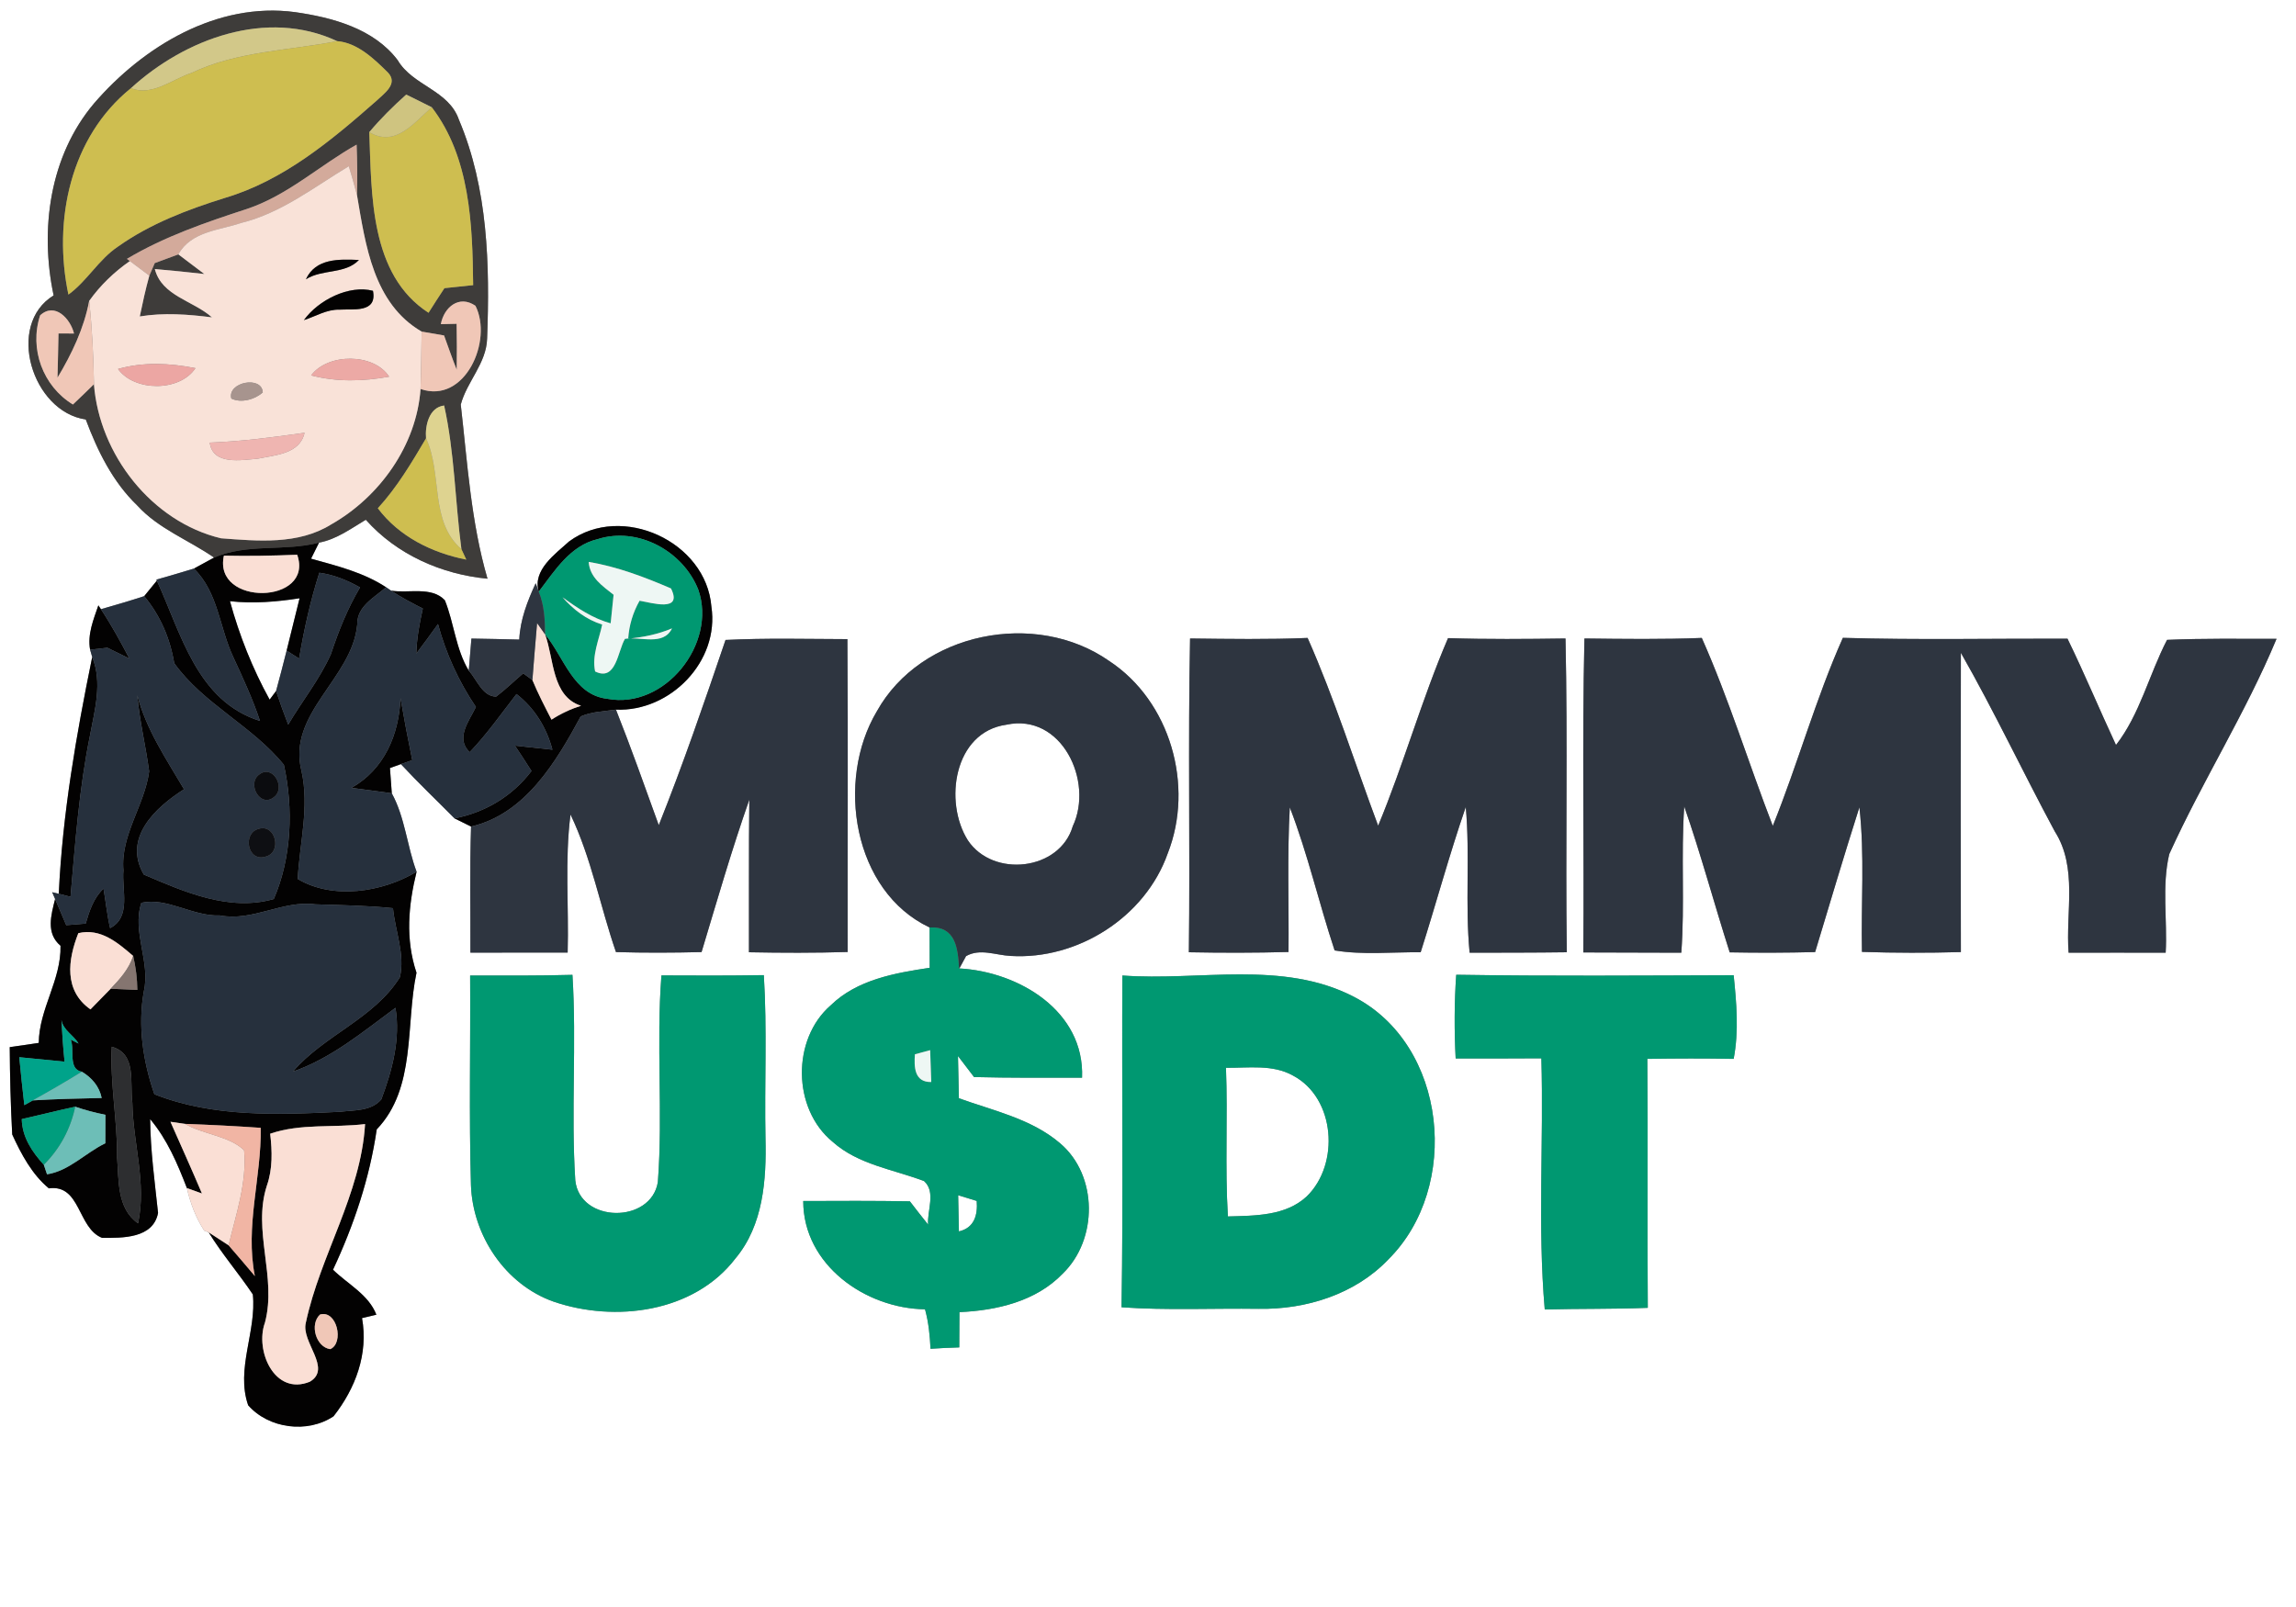 <?xml version="1.0" encoding="UTF-8" ?>
<!DOCTYPE svg PUBLIC "-//W3C//DTD SVG 1.1//EN" "http://www.w3.org/Graphics/SVG/1.1/DTD/svg11.dtd">
<svg width="250pt" height="175pt" viewBox="0 0 250 175" version="1.1" xmlns="http://www.w3.org/2000/svg">
<rect x="0" y="0" width="250" height="175" fill="#808080" stroke="none"/>
<g id="#ffffffff">
<path fill="#ffffff" opacity="1.00" d=" M 0.00 0.00 L 250.00 0.00 L 250.00 175.00 L 0.00 175.00 L 0.00 0.00 M 10.24 11.26 C 5.40 16.99 4.32 24.99 5.84 32.17 C 0.59 35.38 3.50 44.84 9.34 45.68 C 10.62 49.11 12.28 52.49 14.96 55.06 C 17.26 57.59 20.54 58.80 23.31 60.72 C 22.76 61.02 21.66 61.62 21.11 61.92 C 19.76 62.34 18.39 62.73 17.03 63.12 L 17.08 63.23 C 16.74 63.66 16.05 64.50 15.70 64.92 C 14.14 65.43 12.57 65.89 10.99 66.34 L 10.71 65.92 C 10.18 67.48 9.51 69.06 9.81 70.75 L 10.04 71.55 C 8.30 80.05 6.80 88.66 6.40 97.33 L 5.68 97.16 L 6.00 97.90 C 5.57 99.64 4.97 101.62 6.59 102.99 C 6.67 106.74 4.26 109.85 4.22 113.57 C 3.17 113.73 2.11 113.89 1.06 114.03 C 1.08 117.20 1.16 120.38 1.33 123.54 C 2.30 125.67 3.49 127.90 5.32 129.41 C 8.80 128.94 8.43 133.74 11.11 134.80 C 13.31 134.81 16.67 134.89 17.21 132.09 C 16.85 128.69 16.38 125.30 16.35 121.87 C 18.20 124.07 19.33 126.73 20.35 129.38 C 20.72 131.02 21.32 132.60 22.24 134.02 L 22.72 134.20 C 24.17 136.56 25.99 138.66 27.53 140.96 C 27.95 144.98 25.65 149.07 27.02 153.03 C 29.26 155.58 33.48 156.13 36.32 154.23 C 38.71 151.19 40.12 147.43 39.42 143.54 L 40.98 143.17 C 40.14 140.98 37.87 139.85 36.26 138.27 C 38.53 133.42 40.25 128.30 41.02 122.99 C 45.34 118.48 44.14 111.61 45.35 105.93 C 44.13 102.27 44.46 98.59 45.36 94.93 C 44.31 92.13 44.11 89.04 42.66 86.39 C 42.61 85.70 42.51 84.33 42.46 83.64 L 43.65 83.21 C 45.53 85.24 47.54 87.15 49.49 89.12 C 49.94 89.34 50.84 89.79 51.29 90.01 C 51.14 94.58 51.24 99.16 51.22 103.74 C 54.75 103.74 58.28 103.74 61.81 103.73 C 61.95 98.72 61.48 93.68 62.12 88.70 C 64.40 93.45 65.35 98.71 67.07 103.68 C 70.17 103.77 73.28 103.76 76.39 103.68 C 78.06 98.13 79.67 92.55 81.59 87.08 C 81.52 92.62 81.57 98.16 81.55 103.70 C 85.13 103.77 88.72 103.78 92.30 103.67 C 92.28 92.31 92.35 80.96 92.27 69.60 C 87.84 69.59 83.42 69.47 79.00 69.69 C 76.70 76.46 74.38 83.23 71.73 89.86 C 70.21 85.66 68.72 81.44 67.07 77.28 C 72.99 77.52 78.36 72.02 77.46 66.06 C 76.89 58.97 67.70 54.75 61.97 58.96 C 60.45 60.34 57.96 62.09 58.66 64.43 L 58.33 63.51 C 57.43 65.46 56.64 67.48 56.54 69.65 C 54.80 69.60 53.06 69.57 51.33 69.54 C 51.24 70.70 51.14 71.87 51.04 73.03 C 49.62 70.68 49.45 67.87 48.44 65.37 C 47.00 63.82 44.45 64.64 42.58 64.32 L 42.04 63.95 C 39.57 62.33 36.67 61.62 33.87 60.84 C 34.08 60.40 34.52 59.53 34.74 59.09 C 36.63 58.74 38.21 57.57 39.83 56.60 C 43.20 60.39 48.08 62.55 53.08 63.02 C 51.28 56.84 50.90 50.42 50.17 44.06 C 50.83 41.56 52.97 39.57 53.04 36.85 C 53.34 28.86 53.14 20.51 49.97 13.04 C 48.86 9.80 44.94 9.35 43.30 6.55 C 40.70 3.11 36.19 1.90 32.12 1.32 C 23.64 0.18 15.60 5.05 10.24 11.26 M 95.47 77.47 C 90.97 85.03 92.89 97.08 101.22 101.00 C 101.23 102.46 101.23 103.93 101.23 105.39 C 97.43 105.96 93.33 106.68 90.46 109.47 C 86.19 113.17 86.28 120.76 90.66 124.34 C 93.44 126.83 97.26 127.34 100.62 128.62 C 101.94 129.82 100.93 131.84 101.06 133.36 C 100.39 132.52 99.72 131.67 99.07 130.82 C 95.20 130.76 91.33 130.77 87.46 130.79 C 87.46 137.74 94.24 142.50 100.72 142.58 C 101.11 143.98 101.25 145.43 101.32 146.88 C 102.36 146.81 103.41 146.76 104.45 146.73 C 104.46 145.45 104.47 144.17 104.47 142.89 C 108.52 142.71 112.81 141.72 115.71 138.70 C 119.55 135.00 119.56 128.01 115.44 124.51 C 112.33 121.84 108.18 120.96 104.41 119.60 C 104.38 118.07 104.34 116.53 104.31 115.00 C 104.89 115.76 105.47 116.53 106.06 117.29 C 109.98 117.39 113.90 117.36 117.82 117.36 C 118.11 110.09 110.92 105.82 104.46 105.46 C 104.64 105.12 105.01 104.45 105.19 104.12 C 106.71 103.25 108.42 104.02 110.03 104.10 C 117.33 104.55 124.70 99.88 127.15 92.93 C 130.05 85.57 127.44 76.35 120.76 71.97 C 112.76 66.37 100.27 68.84 95.47 77.47 M 129.45 103.70 C 133.07 103.77 136.68 103.77 140.30 103.67 C 140.35 98.42 140.15 93.16 140.44 87.92 C 142.40 93.00 143.61 98.34 145.32 103.50 C 148.41 104.01 151.57 103.67 154.69 103.70 C 156.36 98.44 157.80 93.10 159.60 87.88 C 160.08 93.16 159.51 98.47 160.02 103.75 C 163.54 103.74 167.07 103.75 170.60 103.70 C 170.45 92.31 170.71 80.92 170.46 69.53 C 166.20 69.59 161.93 69.63 157.67 69.49 C 154.80 76.17 152.85 83.21 150.06 89.92 C 147.51 83.10 145.33 76.13 142.38 69.47 C 138.11 69.65 133.85 69.58 129.58 69.53 C 129.35 80.92 129.59 92.31 129.45 103.70 M 172.40 103.72 C 175.95 103.74 179.51 103.74 183.07 103.75 C 183.46 98.45 183.02 93.13 183.39 87.82 C 185.21 93.06 186.65 98.43 188.34 103.71 C 191.44 103.77 194.54 103.76 197.64 103.68 C 199.23 98.42 200.79 93.15 202.46 87.91 C 203.05 93.14 202.63 98.41 202.74 103.66 C 206.33 103.78 209.92 103.78 213.51 103.68 C 213.49 92.82 213.48 81.95 213.51 71.09 C 217.14 77.45 220.26 84.08 223.73 90.53 C 226.26 94.49 224.90 99.34 225.24 103.75 C 228.76 103.74 232.29 103.74 235.81 103.75 C 236.01 100.18 235.37 96.50 236.20 93.01 C 239.80 85.06 244.53 77.63 247.88 69.57 C 243.91 69.57 239.93 69.51 235.96 69.68 C 234.01 73.43 233.01 77.78 230.40 81.13 C 228.61 77.29 226.98 73.37 225.12 69.55 C 216.97 69.53 208.81 69.70 200.66 69.46 C 197.69 76.12 195.76 83.18 193.03 89.94 C 190.40 83.14 188.26 76.14 185.30 69.47 C 181.04 69.64 176.78 69.58 172.52 69.53 C 172.26 80.92 172.50 92.32 172.40 103.72 M 51.19 106.23 C 51.24 113.84 51.06 121.45 51.28 129.06 C 51.47 134.55 55.02 139.88 60.26 141.74 C 66.95 144.04 75.57 142.95 80.09 137.03 C 83.11 133.42 83.46 128.48 83.35 123.97 C 83.23 118.04 83.54 112.11 83.17 106.19 C 79.46 106.25 75.74 106.24 72.02 106.22 C 71.44 113.71 72.20 121.24 71.63 128.73 C 70.89 133.27 63.14 133.21 62.64 128.54 C 62.16 121.09 62.80 113.61 62.33 106.16 C 58.62 106.26 54.90 106.24 51.19 106.23 M 122.21 106.23 C 122.14 118.27 122.31 130.32 122.12 142.36 C 127.09 142.71 132.07 142.46 137.04 142.53 C 142.20 142.62 147.55 140.95 151.17 137.15 C 159.10 129.28 157.60 113.77 147.38 108.53 C 139.61 104.52 130.56 106.86 122.21 106.23 M 158.56 106.15 C 158.35 109.19 158.34 112.23 158.50 115.27 C 161.61 115.27 164.72 115.27 167.83 115.25 C 168.10 124.36 167.41 133.51 168.20 142.60 C 171.94 142.50 175.69 142.57 179.42 142.42 C 179.35 133.38 179.45 124.35 179.37 115.31 C 182.50 115.26 185.64 115.25 188.77 115.31 C 189.35 112.29 189.08 109.23 188.77 106.20 C 178.70 106.23 168.63 106.31 158.56 106.15 Z" />
<path fill="#ffffff" opacity="1.00" d=" M 25.04 65.47 C 27.58 65.75 30.11 65.54 32.62 65.15 C 32.14 67.05 31.68 68.95 31.21 70.85 C 30.84 72.32 30.46 73.79 30.06 75.25 L 29.36 76.19 C 27.49 72.80 26.06 69.20 25.04 65.47 Z" />
<path fill="#ffffff" opacity="1.00" d=" M 109.58 78.92 C 115.59 77.62 119.12 85.08 116.81 89.97 C 115.39 94.83 108.11 95.62 105.38 91.50 C 102.76 87.34 103.84 79.72 109.58 78.92 Z" />
<path fill="#ffffff" opacity="1.00" d=" M 133.49 116.28 C 135.92 116.31 138.57 115.88 140.79 117.13 C 145.41 119.57 145.90 126.78 142.28 130.29 C 139.98 132.43 136.64 132.38 133.70 132.47 C 133.37 127.08 133.70 121.68 133.49 116.28 Z" />
<path fill="#ffffff" opacity="1.00" d=" M 104.33 130.16 C 104.83 130.32 105.84 130.63 106.35 130.78 C 106.47 132.32 106.09 133.71 104.41 134.10 C 104.38 132.79 104.36 131.47 104.33 130.16 Z" />
</g>
<g id="#3e3c3aff">
<path fill="#3e3c3a" opacity="1.00" d=" M 10.24 11.26 C 15.60 5.05 23.64 0.18 32.12 1.32 C 36.19 1.90 40.70 3.11 43.30 6.55 C 44.94 9.35 48.86 9.80 49.97 13.04 C 53.14 20.51 53.34 28.86 53.04 36.85 C 52.97 39.57 50.83 41.56 50.17 44.06 C 50.90 50.42 51.28 56.84 53.08 63.02 C 48.08 62.55 43.20 60.39 39.83 56.60 C 38.21 57.57 36.63 58.74 34.74 59.09 C 30.99 60.08 26.91 59.15 23.31 60.72 C 20.54 58.80 17.26 57.59 14.96 55.06 C 12.28 52.49 10.62 49.11 9.34 45.68 C 3.50 44.84 0.59 35.38 5.84 32.17 C 4.32 24.99 5.40 16.99 10.24 11.26 M 14.25 9.61 C 7.64 14.94 5.75 24.04 7.45 32.08 C 9.50 30.59 10.74 28.26 12.85 26.85 C 16.35 24.37 20.39 22.83 24.46 21.56 C 30.87 19.67 36.10 15.28 41.02 10.95 C 41.82 10.18 43.38 9.14 42.26 7.92 C 40.75 6.42 38.91 4.65 36.71 4.48 C 29.05 0.90 20.14 4.22 14.25 9.61 M 44.23 10.30 C 42.81 11.57 41.44 12.92 40.21 14.39 C 40.47 21.17 40.25 29.91 46.66 34.06 C 47.23 33.16 47.80 32.27 48.39 31.38 C 49.17 31.30 50.74 31.13 51.52 31.05 C 51.45 24.47 51.19 17.11 47.01 11.68 C 46.09 11.22 45.16 10.75 44.23 10.30 M 26.87 22.76 C 22.39 24.22 17.90 25.76 13.82 28.19 L 14.14 28.43 C 12.43 29.62 10.92 31.07 9.71 32.77 C 9.14 35.77 7.82 38.53 6.26 41.13 C 6.29 39.52 6.35 37.92 6.37 36.31 L 8.06 36.32 C 7.67 34.73 5.99 32.86 4.37 34.34 C 3.17 37.99 4.67 42.06 7.94 44.05 C 8.71 43.32 9.48 42.58 10.23 41.84 C 10.81 49.47 16.51 56.82 24.07 58.62 C 28.08 58.92 32.47 59.34 36.04 57.12 C 41.33 54.13 45.36 48.50 45.79 42.36 C 50.62 44.04 53.69 37.10 51.77 33.30 C 50.00 32.08 48.35 33.44 48.00 35.30 L 49.72 35.26 C 49.75 36.93 49.76 38.59 49.73 40.26 C 49.23 39.03 48.81 37.78 48.35 36.53 C 47.74 36.43 46.52 36.22 45.91 36.11 C 40.65 33.05 39.80 26.68 38.87 21.24 C 38.93 19.41 38.90 17.58 38.83 15.75 C 34.80 18.01 31.33 21.28 26.87 22.76 M 46.39 47.73 C 44.82 50.39 43.24 53.06 41.14 55.35 C 43.46 58.44 47.04 60.20 50.77 60.94 L 50.24 59.80 C 49.55 54.59 49.50 49.30 48.36 44.16 C 46.70 44.36 46.27 46.39 46.39 47.73 Z" />
<path fill="#3e3c3a" opacity="1.00" d=" M 16.85 28.65 C 17.71 28.33 18.56 28.01 19.42 27.70 C 20.36 28.42 21.30 29.13 22.25 29.84 C 20.45 29.63 18.66 29.46 16.86 29.30 C 17.61 32.24 21.05 32.74 23.08 34.56 C 20.47 34.23 17.83 34.03 15.22 34.46 C 15.53 32.97 15.85 31.49 16.26 30.02 C 16.41 29.68 16.70 29.00 16.85 28.65 Z" />
</g>
<g id="#d2c889ff">
<path fill="#d2c889" opacity="1.00" d=" M 14.25 9.61 C 20.14 4.22 29.05 0.90 36.71 4.48 C 31.40 5.52 25.82 5.57 20.86 7.94 C 18.72 8.64 16.61 10.51 14.25 9.61 Z" />
</g>
<g id="#cebe50ff">
<path fill="#cebe50" opacity="1.00" d=" M 36.71 4.48 C 38.91 4.65 40.75 6.42 42.26 7.92 C 43.38 9.14 41.82 10.18 41.02 10.95 C 36.10 15.28 30.87 19.67 24.46 21.56 C 20.39 22.83 16.35 24.37 12.85 26.85 C 10.74 28.26 9.50 30.59 7.45 32.08 C 5.75 24.04 7.64 14.94 14.25 9.61 C 16.61 10.51 18.72 8.64 20.86 7.94 C 25.82 5.57 31.40 5.52 36.71 4.48 Z" />
<path fill="#cebe50" opacity="1.00" d=" M 40.21 14.39 C 43.06 16.08 45.06 13.38 47.01 11.68 C 51.19 17.11 51.45 24.47 51.52 31.05 C 50.74 31.13 49.17 31.30 48.39 31.38 C 47.80 32.27 47.23 33.16 46.66 34.06 C 40.25 29.91 40.47 21.17 40.21 14.39 Z" />
<path fill="#cebe50" opacity="1.00" d=" M 46.39 47.73 C 48.20 51.63 46.75 56.76 50.24 59.80 L 50.77 60.94 C 47.04 60.20 43.46 58.44 41.14 55.35 C 43.24 53.06 44.82 50.39 46.39 47.73 Z" />
</g>
<g id="#cfc480ff">
<path fill="#cfc480" opacity="1.00" d=" M 44.23 10.30 C 45.16 10.75 46.09 11.22 47.01 11.68 C 45.06 13.38 43.06 16.08 40.21 14.39 C 41.44 12.92 42.81 11.57 44.23 10.30 Z" />
</g>
<g id="#d3aa9bff">
<path fill="#d3aa9b" opacity="1.00" d=" M 26.87 22.76 C 31.33 21.28 34.80 18.01 38.83 15.75 C 38.90 17.58 38.93 19.41 38.87 21.24 C 38.59 20.19 38.29 19.14 37.98 18.10 C 34.21 20.37 30.64 23.19 26.29 24.27 C 23.86 25.09 20.81 25.19 19.42 27.70 C 18.56 28.01 17.71 28.33 16.85 28.65 C 16.70 29.00 16.41 29.68 16.26 30.02 C 15.73 29.62 14.67 28.83 14.14 28.43 L 13.82 28.19 C 17.90 25.76 22.39 24.22 26.87 22.76 Z" />
</g>
<g id="#f9e2d8ff">
<path fill="#f9e2d8" opacity="1.00" d=" M 26.29 24.27 C 30.64 23.19 34.21 20.37 37.98 18.10 C 38.29 19.14 38.59 20.19 38.87 21.24 C 39.80 26.68 40.65 33.05 45.91 36.11 C 45.88 38.20 45.86 40.28 45.79 42.36 C 45.36 48.50 41.33 54.13 36.04 57.12 C 32.47 59.34 28.08 58.92 24.07 58.62 C 16.51 56.82 10.81 49.47 10.23 41.84 C 10.18 38.81 10.03 35.78 9.71 32.77 C 10.92 31.07 12.43 29.62 14.14 28.43 C 14.67 28.83 15.73 29.62 16.26 30.02 C 15.85 31.49 15.53 32.97 15.22 34.46 C 17.83 34.03 20.47 34.23 23.08 34.56 C 21.05 32.74 17.61 32.24 16.86 29.30 C 18.66 29.46 20.45 29.63 22.25 29.84 C 21.30 29.13 20.36 28.42 19.42 27.70 C 20.81 25.19 23.86 25.09 26.29 24.27 M 33.31 30.41 C 35.09 29.28 37.59 29.88 39.08 28.31 C 36.90 28.22 34.38 28.12 33.31 30.41 M 33.09 34.86 C 34.37 34.45 35.58 33.68 36.96 33.72 C 38.43 33.62 41.09 34.12 40.61 31.67 C 38.02 30.99 34.67 32.67 33.09 34.86 M 33.88 40.88 C 36.67 41.61 39.55 41.53 42.37 41.02 C 40.71 38.44 35.71 38.43 33.88 40.88 M 12.85 40.18 C 14.63 42.66 19.57 42.68 21.28 40.09 C 18.49 39.54 15.61 39.40 12.85 40.18 M 25.19 43.40 C 26.24 43.92 27.76 43.51 28.61 42.73 C 28.52 40.87 24.72 41.61 25.19 43.40 M 22.84 48.20 C 23.17 50.69 26.29 50.10 28.08 49.95 C 29.97 49.55 32.65 49.44 33.16 47.13 C 29.73 47.62 26.30 48.07 22.84 48.20 Z" />
</g>
<g id="#030202ff">
<path fill="#030202" opacity="1.00" d=" M 33.31 30.41 C 34.38 28.12 36.90 28.22 39.08 28.31 C 37.59 29.88 35.09 29.28 33.31 30.41 Z" />
<path fill="#030202" opacity="1.00" d=" M 33.09 34.86 C 34.67 32.67 38.02 30.99 40.61 31.67 C 41.09 34.12 38.43 33.62 36.96 33.72 C 35.58 33.68 34.37 34.45 33.09 34.86 Z" />
<path fill="#030202" opacity="1.00" d=" M 61.97 58.96 C 67.70 54.75 76.89 58.97 77.46 66.06 C 78.36 72.02 72.99 77.52 67.07 77.28 C 65.78 77.47 64.44 77.49 63.23 78.02 C 60.56 82.96 57.18 88.66 51.29 90.01 C 50.84 89.79 49.94 89.34 49.49 89.12 C 52.86 88.46 55.79 86.70 57.87 83.96 C 57.28 83.03 56.68 82.11 56.07 81.20 C 57.43 81.35 58.79 81.50 60.15 81.64 C 59.51 79.23 58.21 77.12 56.24 75.58 C 54.58 77.72 53.02 79.95 51.14 81.91 C 49.55 80.39 51.09 78.50 51.82 76.99 C 49.95 74.22 48.56 71.18 47.69 67.96 C 46.92 69.04 46.13 70.11 45.33 71.17 C 45.37 69.51 45.68 67.88 46.04 66.27 C 44.86 65.67 43.68 65.06 42.58 64.32 C 44.45 64.64 47.00 63.82 48.44 65.37 C 49.45 67.87 49.62 70.68 51.04 73.03 C 51.93 74.00 52.52 75.84 54.02 75.86 C 55.06 75.08 55.98 74.16 56.97 73.33 C 57.22 73.51 57.72 73.87 57.97 74.05 C 58.58 75.53 59.32 76.95 60.05 78.37 C 61.05 77.72 62.13 77.21 63.27 76.86 C 60.05 75.83 60.34 71.74 59.35 69.08 C 61.42 71.55 62.41 75.68 66.13 76.10 C 72.37 77.28 78.08 70.11 76.04 64.23 C 74.40 60.04 69.47 57.31 65.08 58.71 C 62.08 59.41 60.40 62.16 58.66 64.43 C 57.96 62.09 60.45 60.34 61.97 58.96 Z" />
<path fill="#030202" opacity="1.00" d=" M 23.31 60.72 C 26.91 59.15 30.99 60.08 34.74 59.09 C 34.52 59.53 34.08 60.40 33.87 60.84 C 36.67 61.62 39.57 62.33 42.04 63.95 C 40.74 65.09 38.87 66.01 38.90 68.00 C 38.38 73.88 31.23 77.67 32.83 83.97 C 33.71 87.90 32.62 91.80 32.42 95.72 C 36.23 97.99 41.62 97.18 45.36 94.93 C 44.46 98.59 44.13 102.27 45.35 105.93 C 44.14 111.61 45.34 118.48 41.02 122.99 C 40.25 128.30 38.53 133.42 36.26 138.27 C 37.87 139.85 40.14 140.98 40.98 143.17 L 39.42 143.54 C 40.12 147.43 38.71 151.19 36.32 154.23 C 33.48 156.13 29.26 155.58 27.02 153.03 C 25.65 149.07 27.95 144.98 27.53 140.96 C 25.99 138.66 24.17 136.56 22.72 134.20 C 23.26 134.55 24.35 135.26 24.89 135.61 C 25.85 136.72 26.81 137.84 27.75 138.96 C 26.67 133.52 28.47 128.23 28.39 122.82 C 25.65 122.63 22.90 122.49 20.15 122.39 L 18.56 122.16 C 19.71 124.76 20.88 127.35 21.99 129.97 L 20.35 129.38 C 19.33 126.73 18.20 124.07 16.35 121.87 C 16.38 125.30 16.85 128.69 17.21 132.09 C 16.67 134.89 13.31 134.81 11.11 134.80 C 8.43 133.74 8.80 128.94 5.32 129.41 C 3.49 127.90 2.30 125.67 1.33 123.54 C 1.16 120.38 1.08 117.20 1.06 114.03 C 2.11 113.89 3.17 113.73 4.22 113.57 C 4.26 109.85 6.67 106.74 6.59 102.99 C 4.97 101.62 5.57 99.64 6.00 97.90 C 6.40 98.85 6.81 99.80 7.21 100.75 C 7.74 100.71 8.80 100.62 9.33 100.58 C 9.73 99.20 10.19 97.79 11.27 96.77 C 11.52 98.20 11.66 99.66 11.99 101.07 C 14.33 99.86 13.24 96.88 13.44 94.79 C 13.10 90.94 15.75 87.71 16.24 84.00 C 15.87 81.23 15.19 78.50 14.95 75.71 C 15.93 79.47 18.10 82.65 20.04 85.95 C 16.94 87.92 13.34 91.24 15.66 95.24 C 20.03 97.11 24.99 99.30 29.81 97.90 C 31.76 93.42 31.96 88.01 30.91 83.29 C 27.48 79.05 22.15 76.67 18.97 72.22 C 18.52 69.52 17.46 67.04 15.70 64.92 C 16.05 64.50 16.74 63.66 17.08 63.23 C 19.73 69.00 21.44 76.35 28.31 78.51 C 27.52 76.14 26.47 73.87 25.42 71.60 C 23.89 68.40 23.78 64.51 21.11 61.92 C 21.66 61.62 22.76 61.02 23.31 60.72 M 24.38 60.51 C 23.16 66.05 34.25 65.85 32.36 60.41 C 29.70 60.52 27.04 60.57 24.38 60.51 M 32.57 71.72 C 32.23 71.51 31.55 71.07 31.21 70.85 C 31.68 68.95 32.14 67.05 32.62 65.15 C 30.11 65.54 27.58 65.75 25.04 65.47 C 26.06 69.20 27.49 72.80 29.36 76.19 L 30.06 75.25 C 30.47 76.48 30.91 77.70 31.38 78.91 C 32.90 76.33 34.81 73.97 36.03 71.23 C 36.86 68.72 37.85 66.25 39.20 63.97 C 37.82 63.19 36.35 62.59 34.77 62.37 C 33.80 65.43 33.10 68.56 32.57 71.72 M 15.39 98.32 C 14.35 101.52 16.41 104.73 15.66 107.97 C 14.99 111.72 15.57 115.58 16.81 119.16 C 23.17 121.68 30.29 121.41 37.03 121.07 C 38.55 120.88 40.43 121.02 41.52 119.72 C 42.71 116.56 43.62 113.15 43.06 109.75 C 39.52 112.36 36.10 115.23 31.89 116.70 C 35.26 112.74 40.73 110.94 43.54 106.42 C 44.12 103.95 43.03 101.38 42.79 98.90 C 39.98 98.61 37.16 98.57 34.34 98.48 C 30.77 98.01 27.54 100.38 23.94 99.69 C 21.02 99.82 18.17 97.68 15.39 98.32 M 8.53 101.62 C 7.38 104.54 6.94 107.87 9.85 109.92 C 10.40 109.36 11.50 108.24 12.05 107.67 C 12.77 107.71 14.22 107.77 14.95 107.80 C 14.94 106.55 14.78 105.31 14.50 104.10 C 12.80 102.64 10.95 101.05 8.53 101.62 M 6.69 111.07 C 6.77 112.59 6.87 114.10 7.03 115.61 C 5.38 115.45 3.74 115.29 2.10 115.13 C 2.26 116.87 2.45 118.61 2.65 120.35 L 3.58 119.83 C 6.07 119.68 8.57 119.62 11.07 119.57 C 10.82 118.31 10.00 117.36 8.92 116.71 C 7.38 116.46 8.15 114.29 7.70 113.21 L 8.55 113.64 C 8.02 112.72 6.86 112.19 6.69 111.07 M 12.17 113.99 C 11.97 118.02 12.79 122.01 12.75 126.04 C 12.95 128.54 12.71 131.59 15.03 133.22 C 15.98 128.84 14.48 124.48 14.41 120.09 C 14.11 117.89 14.92 114.77 12.17 113.99 M 2.37 121.87 C 2.41 123.83 3.50 125.45 4.77 126.84 C 4.86 127.10 5.03 127.62 5.12 127.88 C 7.52 127.52 9.32 125.53 11.47 124.50 C 11.47 123.47 11.48 122.43 11.48 121.40 C 10.37 121.18 9.27 120.89 8.19 120.52 C 6.24 120.94 4.31 121.43 2.37 121.87 M 29.42 123.46 C 29.64 125.35 29.70 127.29 29.06 129.11 C 27.46 134.02 30.17 139.08 28.85 144.03 C 27.74 147.08 29.89 152.03 33.73 150.47 C 36.20 149.02 32.75 146.14 33.30 144.04 C 34.87 136.66 39.29 130.09 39.75 122.41 C 36.32 122.83 32.74 122.32 29.42 123.46 M 34.85 143.15 C 33.69 144.20 34.39 146.70 35.96 146.92 C 37.50 146.25 36.69 142.62 34.85 143.15 Z" />
<path fill="#030202" opacity="1.00" d=" M 10.71 65.92 L 10.99 66.34 C 12.14 68.07 13.13 69.89 14.09 71.72 C 13.29 71.33 12.49 70.94 11.69 70.54 C 11.22 70.59 10.28 70.70 9.81 70.75 C 9.51 69.06 10.18 67.48 10.71 65.92 Z" />
<path fill="#030202" opacity="1.00" d=" M 10.04 71.55 C 11.17 74.33 10.32 77.28 9.80 80.08 C 8.62 85.88 8.19 91.78 7.68 97.66 C 7.36 97.58 6.72 97.41 6.40 97.33 C 6.80 88.66 8.30 80.05 10.04 71.55 Z" />
<path fill="#030202" opacity="1.00" d=" M 38.26 85.80 C 41.85 83.78 43.44 80.00 43.61 76.03 C 44.00 78.29 44.43 80.54 44.89 82.78 C 44.58 82.89 43.96 83.10 43.65 83.21 L 42.46 83.64 C 42.51 84.33 42.61 85.70 42.66 86.39 C 41.19 86.18 39.73 85.99 38.26 85.80 Z" />
</g>
<g id="#f0c7b7ff">
<path fill="#f0c7b7" opacity="1.00" d=" M 6.26 41.13 C 7.82 38.53 9.14 35.77 9.71 32.77 C 10.03 35.78 10.18 38.81 10.23 41.84 C 9.48 42.58 8.71 43.32 7.94 44.05 C 4.67 42.06 3.17 37.99 4.37 34.34 C 5.99 32.86 7.67 34.73 8.06 36.32 L 6.37 36.31 C 6.35 37.92 6.29 39.52 6.26 41.13 Z" />
<path fill="#f0c7b7" opacity="1.00" d=" M 48.00 35.30 C 48.35 33.44 50.00 32.08 51.77 33.30 C 53.69 37.10 50.62 44.04 45.79 42.36 C 45.86 40.28 45.88 38.20 45.91 36.11 C 46.52 36.22 47.74 36.43 48.35 36.53 C 48.81 37.78 49.23 39.03 49.73 40.26 C 49.76 38.59 49.75 36.93 49.72 35.26 L 48.00 35.30 Z" />
<path fill="#f0c7b7" opacity="1.00" d=" M 34.85 143.15 C 36.69 142.62 37.50 146.25 35.96 146.92 C 34.39 146.70 33.69 144.20 34.85 143.15 Z" />
</g>
<g id="#eca9a5ff">
<path fill="#eca9a5" opacity="1.00" d=" M 33.88 40.88 C 35.71 38.43 40.71 38.44 42.37 41.02 C 39.55 41.53 36.67 41.61 33.88 40.88 Z" />
</g>
<g id="#eca6a3ff">
<path fill="#eca6a3" opacity="1.00" d=" M 12.85 40.18 C 15.61 39.40 18.49 39.54 21.28 40.09 C 19.57 42.68 14.63 42.66 12.85 40.18 Z" />
</g>
<g id="#a7948eff">
<path fill="#a7948e" opacity="1.00" d=" M 25.19 43.40 C 24.72 41.61 28.52 40.87 28.61 42.73 C 27.76 43.51 26.24 43.92 25.19 43.40 Z" />
</g>
<g id="#ded390ff">
<path fill="#ded390" opacity="1.00" d=" M 46.39 47.73 C 46.27 46.39 46.70 44.36 48.36 44.16 C 49.50 49.30 49.55 54.59 50.24 59.80 C 46.75 56.76 48.20 51.63 46.39 47.73 Z" />
</g>
<g id="#efb5b1ff">
<path fill="#efb5b1" opacity="1.00" d=" M 22.84 48.20 C 26.30 48.07 29.73 47.62 33.16 47.13 C 32.65 49.44 29.97 49.55 28.08 49.95 C 26.29 50.10 23.17 50.69 22.84 48.20 Z" />
</g>
<g id="#009871ff">
<path fill="#009871" opacity="1.00" d=" M 58.66 64.43 C 60.40 62.16 62.08 59.41 65.08 58.71 C 69.47 57.31 74.40 60.04 76.04 64.23 C 78.08 70.11 72.37 77.28 66.13 76.10 C 62.41 75.68 61.42 71.55 59.35 69.08 C 59.34 67.51 59.27 65.90 58.66 64.43 M 64.10 61.19 C 64.21 62.89 65.60 63.81 66.81 64.77 C 66.73 65.54 66.57 67.10 66.49 67.88 C 64.54 67.35 62.86 66.21 61.25 65.04 C 62.43 66.38 63.84 67.48 65.57 68.01 C 65.22 69.68 64.43 71.39 64.80 73.12 C 67.10 74.26 67.26 70.88 68.05 69.57 C 69.75 69.29 72.23 70.38 73.17 68.43 C 71.65 69.07 70.04 69.40 68.40 69.55 C 68.50 68.09 68.91 66.71 69.64 65.42 C 70.94 65.63 74.38 66.72 73.06 64.08 C 70.18 62.84 67.21 61.71 64.10 61.19 Z" />
<path fill="#009871" opacity="1.00" d=" M 101.22 101.00 C 104.04 100.84 104.30 103.23 104.43 105.45 L 104.46 105.46 C 110.92 105.82 118.11 110.09 117.82 117.36 C 113.90 117.36 109.98 117.39 106.06 117.29 C 105.47 116.53 104.89 115.76 104.31 115.00 C 104.34 116.53 104.38 118.07 104.41 119.60 C 108.18 120.96 112.33 121.84 115.44 124.51 C 119.56 128.01 119.55 135.00 115.71 138.70 C 112.81 141.72 108.52 142.71 104.47 142.89 C 104.47 144.17 104.46 145.45 104.45 146.73 C 103.41 146.76 102.36 146.81 101.32 146.88 C 101.25 145.43 101.11 143.98 100.72 142.58 C 94.24 142.50 87.46 137.74 87.46 130.79 C 91.33 130.77 95.20 130.76 99.07 130.82 C 99.72 131.67 100.39 132.52 101.06 133.36 C 100.93 131.84 101.94 129.82 100.62 128.62 C 97.26 127.34 93.44 126.83 90.66 124.34 C 86.28 120.76 86.19 113.17 90.46 109.47 C 93.33 106.68 97.43 105.96 101.23 105.39 C 101.23 103.93 101.23 102.46 101.22 101.00 M 99.62 114.81 C 99.52 116.19 99.55 117.87 101.40 117.83 C 101.36 116.67 101.32 115.52 101.28 114.36 C 100.86 114.47 100.04 114.70 99.62 114.81 M 104.33 130.16 C 104.36 131.47 104.38 132.79 104.41 134.10 C 106.09 133.71 106.47 132.32 106.35 130.78 C 105.84 130.63 104.83 130.32 104.33 130.16 Z" />
<path fill="#009871" opacity="1.00" d=" M 51.19 106.23 C 54.90 106.24 58.62 106.26 62.33 106.16 C 62.80 113.61 62.16 121.09 62.64 128.54 C 63.14 133.21 70.89 133.27 71.63 128.73 C 72.20 121.24 71.44 113.71 72.02 106.22 C 75.74 106.24 79.46 106.25 83.17 106.19 C 83.54 112.11 83.23 118.04 83.35 123.97 C 83.46 128.48 83.11 133.42 80.09 137.03 C 75.57 142.95 66.95 144.04 60.26 141.74 C 55.02 139.88 51.47 134.55 51.28 129.06 C 51.06 121.45 51.24 113.84 51.19 106.23 Z" />
<path fill="#009871" opacity="1.00" d=" M 122.21 106.23 C 130.56 106.86 139.61 104.52 147.38 108.53 C 157.60 113.77 159.10 129.28 151.17 137.15 C 147.55 140.95 142.20 142.62 137.04 142.53 C 132.07 142.46 127.09 142.71 122.12 142.36 C 122.31 130.32 122.14 118.27 122.21 106.23 M 133.49 116.28 C 133.70 121.68 133.37 127.08 133.70 132.47 C 136.64 132.38 139.98 132.43 142.28 130.29 C 145.90 126.78 145.41 119.57 140.79 117.13 C 138.57 115.88 135.92 116.31 133.49 116.28 Z" />
<path fill="#009871" opacity="1.00" d=" M 158.56 106.15 C 168.63 106.31 178.70 106.23 188.77 106.20 C 189.08 109.23 189.35 112.29 188.77 115.31 C 185.64 115.25 182.50 115.26 179.37 115.31 C 179.45 124.35 179.35 133.38 179.42 142.42 C 175.69 142.57 171.94 142.50 168.20 142.60 C 167.41 133.51 168.10 124.36 167.83 115.25 C 164.72 115.27 161.61 115.27 158.50 115.27 C 158.34 112.23 158.35 109.19 158.56 106.15 Z" />
</g>
<g id="#fadfd5ff">
<path fill="#fadfd5" opacity="1.00" d=" M 24.38 60.51 C 27.04 60.57 29.70 60.52 32.36 60.41 C 34.25 65.85 23.16 66.05 24.38 60.51 Z" />
<path fill="#fadfd5" opacity="1.00" d=" M 57.97 74.05 C 58.14 71.98 58.29 69.92 58.48 67.85 C 58.70 68.16 59.13 68.77 59.35 69.08 C 60.34 71.74 60.05 75.83 63.27 76.86 C 62.13 77.21 61.05 77.72 60.05 78.37 C 59.32 76.95 58.58 75.53 57.97 74.05 Z" />
<path fill="#fadfd5" opacity="1.00" d=" M 8.53 101.62 C 10.95 101.05 12.80 102.64 14.50 104.10 C 14.05 105.52 13.05 106.62 12.05 107.67 C 11.50 108.24 10.40 109.36 9.85 109.92 C 6.94 107.87 7.38 104.54 8.53 101.62 Z" />
<path fill="#fadfd5" opacity="1.00" d=" M 18.56 122.16 L 20.15 122.39 C 22.15 123.55 24.95 123.69 26.58 125.26 C 26.90 128.77 25.70 132.23 24.89 135.61 C 24.35 135.26 23.26 134.55 22.72 134.20 L 22.24 134.02 C 21.32 132.60 20.72 131.02 20.35 129.38 L 21.99 129.97 C 20.88 127.35 19.71 124.76 18.56 122.16 Z" />
<path fill="#fadfd5" opacity="1.00" d=" M 29.42 123.46 C 32.74 122.32 36.32 122.83 39.75 122.41 C 39.29 130.09 34.87 136.66 33.30 144.04 C 32.75 146.14 36.20 149.02 33.73 150.47 C 29.89 152.03 27.74 147.08 28.85 144.03 C 30.17 139.08 27.46 134.02 29.06 129.11 C 29.70 127.29 29.64 125.35 29.42 123.46 Z" />
</g>
<g id="#eef7f4ff">
<path fill="#eef7f4" opacity="1.00" d=" M 64.10 61.19 C 67.21 61.71 70.18 62.84 73.06 64.08 C 74.38 66.72 70.94 65.63 69.64 65.42 C 68.91 66.71 68.50 68.09 68.40 69.55 C 70.04 69.40 71.65 69.07 73.17 68.43 C 72.23 70.38 69.75 69.29 68.05 69.57 C 67.26 70.88 67.10 74.26 64.80 73.12 C 64.43 71.39 65.22 69.68 65.57 68.01 C 63.84 67.48 62.43 66.38 61.25 65.04 C 62.86 66.21 64.54 67.35 66.49 67.88 C 66.57 67.10 66.73 65.54 66.81 64.77 C 65.60 63.81 64.21 62.89 64.10 61.19 Z" />
<path fill="#eef7f4" opacity="1.00" d=" M 99.62 114.81 C 100.04 114.70 100.86 114.47 101.28 114.36 C 101.32 115.52 101.36 116.67 101.40 117.83 C 99.55 117.87 99.52 116.19 99.62 114.81 Z" />
</g>
<g id="#26303dff">
<path fill="#26303d" opacity="1.00" d=" M 17.03 63.12 C 18.39 62.73 19.76 62.34 21.11 61.92 C 23.78 64.51 23.89 68.40 25.42 71.60 C 26.47 73.87 27.52 76.14 28.31 78.51 C 21.44 76.35 19.73 69.00 17.08 63.23 L 17.03 63.12 Z" />
<path fill="#26303d" opacity="1.00" d=" M 32.57 71.72 C 33.10 68.56 33.80 65.43 34.77 62.37 C 36.35 62.59 37.82 63.19 39.20 63.97 C 37.85 66.25 36.86 68.72 36.03 71.23 C 34.81 73.97 32.90 76.33 31.38 78.91 C 30.91 77.70 30.47 76.48 30.06 75.25 C 30.46 73.79 30.84 72.32 31.21 70.85 C 31.55 71.07 32.23 71.51 32.57 71.72 Z" />
<path fill="#26303d" opacity="1.00" d=" M 42.04 63.95 L 42.58 64.32 C 43.68 65.06 44.86 65.67 46.04 66.27 C 45.68 67.88 45.37 69.51 45.33 71.17 C 46.13 70.11 46.92 69.04 47.69 67.96 C 48.56 71.18 49.95 74.22 51.82 76.99 C 51.09 78.50 49.55 80.39 51.14 81.91 C 53.02 79.95 54.58 77.72 56.24 75.58 C 58.21 77.12 59.51 79.23 60.15 81.64 C 58.79 81.50 57.43 81.35 56.07 81.20 C 56.68 82.11 57.28 83.03 57.87 83.96 C 55.79 86.70 52.86 88.46 49.49 89.12 C 47.54 87.15 45.53 85.24 43.65 83.21 C 43.96 83.10 44.58 82.89 44.89 82.78 C 44.43 80.54 44.00 78.29 43.61 76.03 C 43.44 80.00 41.85 83.78 38.26 85.80 C 39.73 85.99 41.19 86.18 42.66 86.39 C 44.11 89.04 44.31 92.13 45.36 94.93 C 41.62 97.18 36.23 97.99 32.42 95.72 C 32.62 91.80 33.71 87.90 32.83 83.97 C 31.23 77.67 38.38 73.88 38.90 68.00 C 38.87 66.01 40.74 65.09 42.04 63.95 Z" />
<path fill="#26303d" opacity="1.00" d=" M 10.99 66.34 C 12.57 65.89 14.14 65.43 15.70 64.92 C 17.46 67.04 18.52 69.52 18.97 72.22 C 22.15 76.67 27.48 79.05 30.91 83.29 C 31.96 88.01 31.76 93.42 29.81 97.90 C 24.99 99.30 20.03 97.11 15.66 95.24 C 13.34 91.24 16.94 87.92 20.04 85.95 C 18.10 82.65 15.93 79.47 14.95 75.71 C 15.19 78.50 15.87 81.23 16.24 84.00 C 15.75 87.71 13.10 90.94 13.44 94.79 C 13.24 96.88 14.33 99.86 11.99 101.07 C 11.66 99.66 11.52 98.20 11.27 96.77 C 10.19 97.79 9.73 99.20 9.33 100.58 C 8.80 100.62 7.74 100.71 7.21 100.75 C 6.81 99.80 6.40 98.85 6.00 97.90 L 5.68 97.16 L 6.40 97.33 C 6.72 97.41 7.36 97.58 7.68 97.66 C 8.19 91.78 8.62 85.88 9.80 80.08 C 10.32 77.28 11.17 74.33 10.04 71.55 L 9.81 70.75 C 10.28 70.70 11.22 70.59 11.69 70.54 C 12.49 70.94 13.29 71.33 14.09 71.72 C 13.13 69.89 12.14 68.07 10.99 66.34 M 28.22 84.35 C 26.85 85.33 28.33 88.02 29.82 86.81 C 31.17 85.81 29.70 83.17 28.22 84.35 M 28.16 90.26 C 26.36 90.74 26.96 93.90 28.90 93.29 C 30.76 92.84 30.01 89.67 28.16 90.26 Z" />
<path fill="#26303d" opacity="1.00" d=" M 15.39 98.32 C 18.17 97.68 21.02 99.82 23.94 99.69 C 27.54 100.38 30.77 98.01 34.34 98.48 C 37.16 98.57 39.98 98.61 42.79 98.90 C 43.03 101.38 44.12 103.95 43.54 106.42 C 40.73 110.94 35.26 112.74 31.89 116.70 C 36.10 115.23 39.52 112.36 43.06 109.75 C 43.62 113.15 42.71 116.56 41.52 119.72 C 40.43 121.02 38.55 120.88 37.03 121.07 C 30.29 121.41 23.17 121.68 16.81 119.16 C 15.57 115.58 14.99 111.72 15.66 107.97 C 16.41 104.73 14.35 101.52 15.39 98.32 Z" />
</g>
<g id="#2e3540ff">
<path fill="#2e3540" opacity="1.00" d=" M 58.33 63.51 L 58.66 64.43 C 59.27 65.90 59.34 67.51 59.35 69.08 C 59.13 68.77 58.70 68.16 58.48 67.85 C 58.29 69.92 58.14 71.98 57.97 74.05 C 57.72 73.87 57.22 73.51 56.97 73.33 C 55.98 74.16 55.06 75.08 54.02 75.86 C 52.52 75.84 51.93 74.00 51.04 73.03 C 51.14 71.87 51.24 70.70 51.33 69.54 C 53.06 69.57 54.80 69.60 56.54 69.65 C 56.64 67.48 57.43 65.46 58.33 63.51 Z" />
<path fill="#2e3540" opacity="1.00" d=" M 79.00 69.69 C 83.42 69.47 87.84 69.59 92.27 69.60 C 92.35 80.96 92.28 92.31 92.30 103.67 C 88.72 103.78 85.13 103.77 81.55 103.70 C 81.57 98.16 81.52 92.62 81.59 87.08 C 79.67 92.55 78.06 98.13 76.39 103.68 C 73.28 103.76 70.17 103.77 67.07 103.68 C 65.35 98.71 64.40 93.45 62.12 88.70 C 61.48 93.68 61.95 98.72 61.81 103.73 C 58.28 103.74 54.75 103.74 51.22 103.74 C 51.24 99.16 51.14 94.58 51.29 90.01 C 57.18 88.66 60.56 82.96 63.23 78.02 C 64.44 77.49 65.78 77.47 67.07 77.28 C 68.72 81.44 70.21 85.66 71.73 89.86 C 74.38 83.23 76.70 76.46 79.00 69.69 Z" />
<path fill="#2e3540" opacity="1.00" d=" M 95.47 77.47 C 100.27 68.84 112.76 66.37 120.76 71.97 C 127.44 76.35 130.05 85.57 127.15 92.93 C 124.70 99.88 117.33 104.55 110.03 104.10 C 108.42 104.02 106.71 103.25 105.19 104.12 C 105.01 104.45 104.64 105.12 104.46 105.46 L 104.43 105.45 C 104.30 103.23 104.04 100.84 101.22 101.00 C 92.89 97.08 90.97 85.03 95.47 77.47 M 109.58 78.92 C 103.84 79.72 102.76 87.34 105.38 91.50 C 108.11 95.62 115.39 94.83 116.81 89.97 C 119.12 85.08 115.59 77.62 109.58 78.92 Z" />
<path fill="#2e3540" opacity="1.00" d=" M 129.45 103.70 C 129.59 92.31 129.35 80.92 129.58 69.53 C 133.85 69.58 138.11 69.65 142.38 69.47 C 145.33 76.13 147.51 83.10 150.06 89.92 C 152.85 83.21 154.80 76.17 157.67 69.49 C 161.93 69.63 166.20 69.59 170.46 69.53 C 170.71 80.92 170.45 92.31 170.60 103.70 C 167.07 103.75 163.54 103.74 160.02 103.75 C 159.51 98.47 160.08 93.16 159.60 87.88 C 157.80 93.10 156.36 98.44 154.69 103.70 C 151.57 103.67 148.41 104.01 145.32 103.50 C 143.61 98.34 142.40 93.00 140.44 87.92 C 140.15 93.16 140.35 98.42 140.30 103.67 C 136.68 103.77 133.07 103.77 129.45 103.70 Z" />
<path fill="#2e3540" opacity="1.00" d=" M 172.40 103.72 C 172.50 92.32 172.26 80.92 172.52 69.53 C 176.78 69.58 181.04 69.64 185.30 69.47 C 188.26 76.14 190.40 83.14 193.03 89.94 C 195.76 83.18 197.69 76.12 200.66 69.46 C 208.81 69.70 216.97 69.53 225.12 69.55 C 226.98 73.37 228.61 77.29 230.40 81.13 C 233.01 77.78 234.01 73.43 235.96 69.68 C 239.93 69.51 243.91 69.57 247.88 69.57 C 244.53 77.63 239.80 85.06 236.20 93.01 C 235.37 96.50 236.01 100.18 235.81 103.75 C 232.29 103.74 228.76 103.74 225.24 103.75 C 224.90 99.34 226.26 94.49 223.73 90.53 C 220.26 84.08 217.14 77.45 213.51 71.09 C 213.48 81.95 213.49 92.82 213.51 103.68 C 209.92 103.78 206.33 103.78 202.74 103.66 C 202.63 98.41 203.05 93.14 202.46 87.91 C 200.79 93.15 199.23 98.42 197.64 103.68 C 194.54 103.76 191.44 103.77 188.34 103.71 C 186.65 98.43 185.21 93.06 183.39 87.82 C 183.02 93.13 183.46 98.45 183.07 103.75 C 179.51 103.74 175.95 103.74 172.40 103.72 Z" />
</g>
<g id="#0b0c0fff">
<path fill="#0b0c0f" opacity="1.00" d=" M 28.22 84.35 C 29.70 83.17 31.17 85.81 29.82 86.81 C 28.33 88.02 26.85 85.33 28.22 84.35 Z" />
</g>
<g id="#0e0f13ff">
<path fill="#0e0f13" opacity="1.00" d=" M 28.16 90.26 C 30.01 89.67 30.76 92.84 28.90 93.29 C 26.96 93.90 26.36 90.74 28.16 90.26 Z" />
</g>
<g id="#857570ff">
<path fill="#857570" opacity="1.00" d=" M 14.50 104.10 C 14.78 105.31 14.94 106.55 14.95 107.80 C 14.22 107.77 12.77 107.71 12.05 107.67 C 13.05 106.62 14.05 105.52 14.50 104.10 Z" />
</g>
<g id="#00a38aff">
<path fill="#00a38a" opacity="1.00" d=" M 6.69 111.07 C 6.86 112.19 8.02 112.72 8.55 113.64 L 7.70 113.21 C 8.15 114.29 7.38 116.46 8.92 116.71 C 7.17 117.80 5.38 118.83 3.58 119.83 L 2.65 120.35 C 2.45 118.61 2.26 116.87 2.10 115.13 C 3.74 115.29 5.38 115.45 7.03 115.61 C 6.87 114.10 6.77 112.59 6.69 111.07 Z" />
</g>
<g id="#2d2e30ff">
<path fill="#2d2e30" opacity="1.00" d=" M 12.17 113.99 C 14.92 114.77 14.11 117.89 14.41 120.09 C 14.48 124.48 15.98 128.84 15.03 133.22 C 12.71 131.59 12.95 128.54 12.75 126.04 C 12.79 122.01 11.97 118.02 12.17 113.99 Z" />
</g>
<g id="#6dbeb7ff">
<path fill="#6dbeb7" opacity="1.00" d=" M 3.58 119.83 C 5.38 118.83 7.17 117.80 8.92 116.71 C 10.00 117.36 10.82 118.31 11.07 119.57 C 8.57 119.62 6.07 119.68 3.58 119.83 Z" />
<path fill="#6dbeb7" opacity="1.00" d=" M 8.19 120.52 C 9.27 120.89 10.37 121.18 11.48 121.40 C 11.48 122.43 11.47 123.47 11.47 124.50 C 9.32 125.53 7.52 127.52 5.12 127.88 C 5.03 127.62 4.86 127.10 4.77 126.84 C 6.52 125.10 7.68 122.94 8.19 120.52 Z" />
</g>
<g id="#009d7dff">
<path fill="#009d7d" opacity="1.00" d=" M 2.37 121.87 C 4.31 121.43 6.24 120.94 8.19 120.52 C 7.68 122.94 6.52 125.10 4.77 126.84 C 3.50 125.45 2.41 123.83 2.37 121.87 Z" />
</g>
<g id="#f1b5a4ff">
<path fill="#f1b5a4" opacity="1.00" d=" M 20.15 122.39 C 22.90 122.49 25.65 122.63 28.39 122.82 C 28.47 128.23 26.67 133.52 27.75 138.96 C 26.81 137.84 25.85 136.72 24.89 135.61 C 25.70 132.23 26.90 128.77 26.58 125.26 C 24.95 123.69 22.15 123.55 20.15 122.39 Z" />
</g>
</svg>

